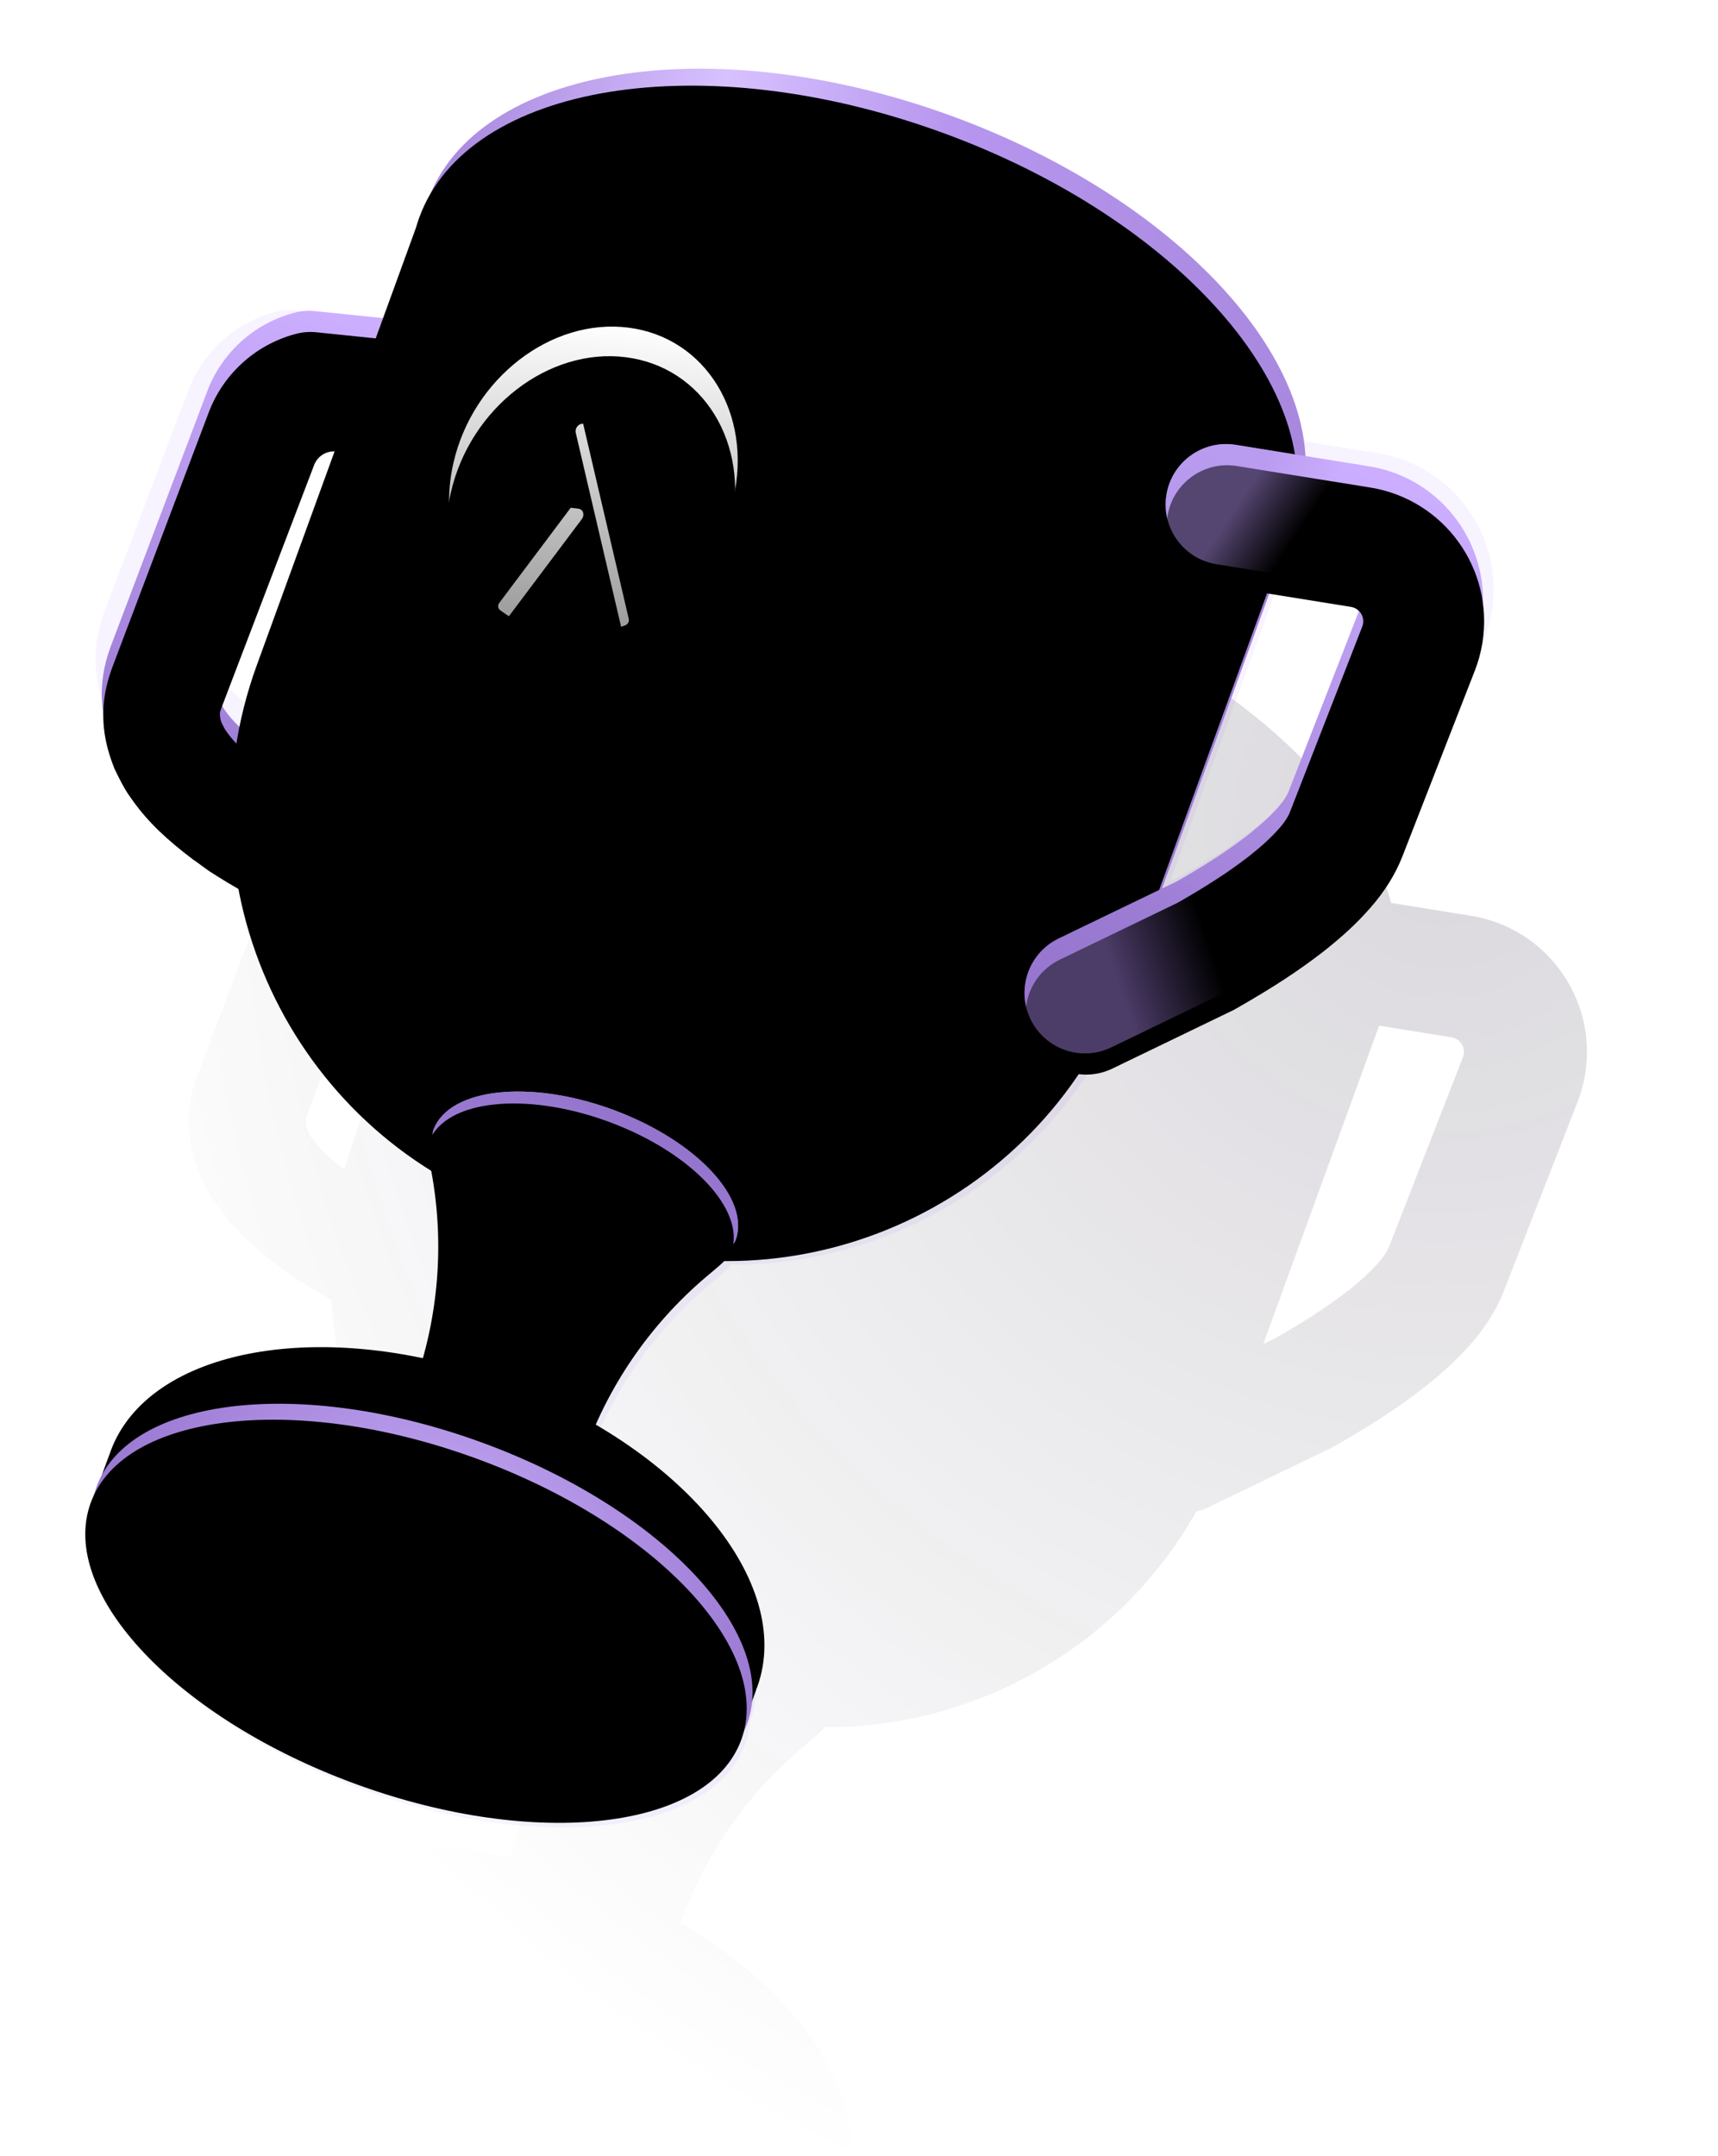 <svg xmlns="http://www.w3.org/2000/svg" xmlns:xlink="http://www.w3.org/1999/xlink" width="405" height="508" viewBox="0 0 405 508">
    <defs>
        <linearGradient id="prefix__b" x1="72.802%" x2="40.781%" y1="6.267%" y2="100%">
            <stop offset="0%" stop-color="#CCAEFF"/>
            <stop offset="100%" stop-color="#9474CC"/>
        </linearGradient>
        <linearGradient id="prefix__g" x1="14.583%" x2="84.236%" y1="39.614%" y2="59.331%">
            <stop offset="0%" stop-color="#AA8AE0"/>
            <stop offset="29.738%" stop-color="#D7C1FE"/>
            <stop offset="57.213%" stop-color="#B696EE"/>
            <stop offset="100%" stop-color="#AA8AE0"/>
        </linearGradient>
        <linearGradient id="prefix__i" x1="45.771%" x2="58.91%" y1="40.413%" y2="90.247%">
            <stop offset="0%" stop-color="#9373CC" stop-opacity="0"/>
            <stop offset="100%" stop-color="#9373CC"/>
        </linearGradient>
        <linearGradient id="prefix__m" x1="50%" x2="50%" y1="0%" y2="100%">
            <stop offset="0%" stop-color="#FFF"/>
            <stop offset="100%" stop-color="#FFF" stop-opacity=".6"/>
        </linearGradient>
        <linearGradient id="prefix__o" x1="6.987%" x2="109.199%" y1="39.614%" y2="39.614%">
            <stop offset="0%" stop-color="#AA8AE0"/>
            <stop offset="29.738%" stop-color="#D7C1FE"/>
            <stop offset="57.213%" stop-color="#B696EE"/>
            <stop offset="100%" stop-color="#AA8AE0"/>
        </linearGradient>
        <linearGradient id="prefix__q" x1="55.881%" x2="60.342%" y1="81.671%" y2=".041%">
            <stop offset=".011%" stop-color="#9373CC" stop-opacity="0"/>
            <stop offset="99.95%" stop-color="#9373CC"/>
        </linearGradient>
        <linearGradient id="prefix__s" x1="91.579%" x2="6.987%" y1="51.061%" y2="48.819%">
            <stop offset="0%" stop-color="#AA8AE0"/>
            <stop offset="29.738%" stop-color="#D7C1FE"/>
            <stop offset="57.213%" stop-color="#B696EE"/>
            <stop offset="100%" stop-color="#AA8AE0"/>
        </linearGradient>
        <linearGradient id="prefix__y" x1="74.031%" x2="40.284%" y1="6.267%" y2="100%">
            <stop offset="0%" stop-color="#CBAEFF"/>
            <stop offset="100%" stop-color="#9474CC"/>
        </linearGradient>
        <linearGradient id="prefix__B" x1="39.906%" x2="21.49%" y1="84.539%" y2="90.785%">
            <stop offset="0%" stop-color="#9877D0" stop-opacity="0"/>
            <stop offset="99.95%" stop-color="#9877D0"/>
        </linearGradient>
        <linearGradient id="prefix__D" x1="53.828%" x2="62.821%" y1="6.127%" y2="14.384%">
            <stop offset="0%" stop-color="#AA8BE2"/>
            <stop offset="100%" stop-color="#AB8BE2" stop-opacity="0"/>
        </linearGradient>
        <filter id="prefix__a" width="118.1%" height="114.6%" x="-9.1%" y="-7.3%" filterUnits="objectBoundingBox">
            <feGaussianBlur in="SourceGraphic" stdDeviation="10"/>
        </filter>
        <filter id="prefix__d" width="122.7%" height="117.6%" x="-11.3%" y="-8.8%" filterUnits="objectBoundingBox">
            <feGaussianBlur in="SourceAlpha" result="shadowBlurInner1" stdDeviation="5"/>
            <feOffset dy="14" in="shadowBlurInner1" result="shadowOffsetInner1"/>
            <feComposite in="shadowOffsetInner1" in2="SourceAlpha" k2="-1" k3="1" operator="arithmetic" result="shadowInnerInner1"/>
            <feColorMatrix in="shadowInnerInner1" result="shadowMatrixInner1" values="0 0 0 0 0.847 0 0 0 0 0.77 0 0 0 0 0.981 0 0 0 0.3 0"/>
            <feGaussianBlur in="SourceAlpha" result="shadowBlurInner2" stdDeviation="6.5"/>
            <feOffset dy="-9" in="shadowBlurInner2" result="shadowOffsetInner2"/>
            <feComposite in="shadowOffsetInner2" in2="SourceAlpha" k2="-1" k3="1" operator="arithmetic" result="shadowInnerInner2"/>
            <feColorMatrix in="shadowInnerInner2" result="shadowMatrixInner2" values="0 0 0 0 0.471 0 0 0 0 0.316 0 0 0 0 0.735 0 0 0 0.8 0"/>
            <feMerge>
                <feMergeNode in="shadowMatrixInner1"/>
                <feMergeNode in="shadowMatrixInner2"/>
            </feMerge>
        </filter>
        <filter id="prefix__f" width="123.6%" height="119%" x="-11.8%" y="-9.5%" filterUnits="objectBoundingBox">
            <feGaussianBlur in="SourceGraphic" stdDeviation="13"/>
        </filter>
        <filter id="prefix__j" width="101.6%" height="101.4%" x="-.8%" y="-.7%" filterUnits="objectBoundingBox">
            <feOffset dx="-2" dy="4" in="SourceAlpha" result="shadowOffsetInner1"/>
            <feComposite in="shadowOffsetInner1" in2="SourceAlpha" k2="-1" k3="1" operator="arithmetic" result="shadowInnerInner1"/>
            <feColorMatrix in="shadowInnerInner1" values="0 0 0 0 1 0 0 0 0 1 0 0 0 0 1 0 0 0 0.2 0"/>
        </filter>
        <filter id="prefix__k" width="291.8%" height="275.9%" x="-95.9%" y="-88%" filterUnits="objectBoundingBox">
            <feOffset dx="3" dy="2" in="SourceAlpha" result="shadowOffsetOuter1"/>
            <feGaussianBlur in="shadowOffsetOuter1" result="shadowBlurOuter1" stdDeviation="1"/>
            <feColorMatrix in="shadowBlurOuter1" result="shadowMatrixOuter1" values="0 0 0 0 0.545 0 0 0 0 0.471 0 0 0 0 0.682 0 0 0 0.542 0"/>
            <feOffset in="SourceAlpha" result="shadowOffsetOuter2"/>
            <feGaussianBlur in="shadowOffsetOuter2" result="shadowBlurOuter2" stdDeviation="21.5"/>
            <feColorMatrix in="shadowBlurOuter2" result="shadowMatrixOuter2" values="0 0 0 0 1 0 0 0 0 1 0 0 0 0 1 0 0 0 0.3 0"/>
            <feMerge>
                <feMergeNode in="shadowMatrixOuter1"/>
                <feMergeNode in="shadowMatrixOuter2"/>
            </feMerge>
        </filter>
        <filter id="prefix__n" width="248.7%" height="236.4%" x="-74.3%" y="-68.2%" filterUnits="objectBoundingBox">
            <feGaussianBlur in="SourceAlpha" result="shadowBlurInner1" stdDeviation="5"/>
            <feOffset dy="4" in="shadowBlurInner1" result="shadowOffsetInner1"/>
            <feComposite in="shadowOffsetInner1" in2="SourceAlpha" k2="-1" k3="1" operator="arithmetic" result="shadowInnerInner1"/>
            <feColorMatrix in="shadowInnerInner1" result="shadowMatrixInner1" values="0 0 0 0 1 0 0 0 0 1 0 0 0 0 1 0 0 0 0.4 0"/>
            <feGaussianBlur in="SourceAlpha" result="shadowBlurInner2" stdDeviation="4"/>
            <feOffset dy="3" in="shadowBlurInner2" result="shadowOffsetInner2"/>
            <feComposite in="shadowOffsetInner2" in2="SourceAlpha" k2="-1" k3="1" operator="arithmetic" result="shadowInnerInner2"/>
            <feColorMatrix in="shadowInnerInner2" result="shadowMatrixInner2" values="0 0 0 0 1 0 0 0 0 1 0 0 0 0 1 0 0 0 1 0"/>
            <feMerge>
                <feMergeNode in="shadowMatrixInner1"/>
                <feMergeNode in="shadowMatrixInner2"/>
            </feMerge>
        </filter>
        <filter id="prefix__r" width="109.2%" height="107.6%" x="-4.6%" y="-3.8%" filterUnits="objectBoundingBox">
            <feGaussianBlur in="SourceAlpha" result="shadowBlurInner1" stdDeviation="2"/>
            <feOffset dy="3" in="shadowBlurInner1" result="shadowOffsetInner1"/>
            <feComposite in="shadowOffsetInner1" in2="SourceAlpha" k2="-1" k3="1" operator="arithmetic" result="shadowInnerInner1"/>
            <feColorMatrix in="shadowInnerInner1" values="0 0 0 0 0.804 0 0 0 0 0.706 0 0 0 0 0.965 0 0 0 0.6 0"/>
        </filter>
        <filter id="prefix__u" width="104.9%" height="114.6%" x="-2.5%" y="-7.3%" filterUnits="objectBoundingBox">
            <feGaussianBlur in="SourceAlpha" result="shadowBlurInner1" stdDeviation="2"/>
            <feOffset dy="4" in="shadowBlurInner1" result="shadowOffsetInner1"/>
            <feComposite in="shadowOffsetInner1" in2="SourceAlpha" k2="-1" k3="1" operator="arithmetic" result="shadowInnerInner1"/>
            <feColorMatrix in="shadowInnerInner1" result="shadowMatrixInner1" values="0 0 0 0 1 0 0 0 0 1 0 0 0 0 1 0 0 0 0.6 0"/>
            <feGaussianBlur in="SourceAlpha" result="shadowBlurInner2" stdDeviation="1"/>
            <feOffset in="shadowBlurInner2" result="shadowOffsetInner2"/>
            <feComposite in="shadowOffsetInner2" in2="SourceAlpha" k2="-1" k3="1" operator="arithmetic" result="shadowInnerInner2"/>
            <feColorMatrix in="shadowInnerInner2" result="shadowMatrixInner2" values="0 0 0 0 1 0 0 0 0 1 0 0 0 0 1 0 0 0 0.3 0"/>
            <feMerge>
                <feMergeNode in="shadowMatrixInner1"/>
                <feMergeNode in="shadowMatrixInner2"/>
            </feMerge>
        </filter>
        <filter id="prefix__x" width="102.5%" height="104.9%" x="-1.2%" y="-2.4%" filterUnits="objectBoundingBox">
            <feOffset dy="4" in="SourceAlpha" result="shadowOffsetInner1"/>
            <feComposite in="shadowOffsetInner1" in2="SourceAlpha" k2="-1" k3="1" operator="arithmetic" result="shadowInnerInner1"/>
            <feColorMatrix in="shadowInnerInner1" values="0 0 0 0 0.773 0 0 0 0 0.659 0 0 0 0 0.969 0 0 0 0.5 0"/>
        </filter>
        <filter id="prefix__A" width="121.3%" height="116.9%" x="-10.6%" y="-8.5%" filterUnits="objectBoundingBox">
            <feGaussianBlur in="SourceAlpha" result="shadowBlurInner1" stdDeviation="5"/>
            <feOffset dy="14" in="shadowBlurInner1" result="shadowOffsetInner1"/>
            <feComposite in="shadowOffsetInner1" in2="SourceAlpha" k2="-1" k3="1" operator="arithmetic" result="shadowInnerInner1"/>
            <feColorMatrix in="shadowInnerInner1" result="shadowMatrixInner1" values="0 0 0 0 0.847 0 0 0 0 0.77 0 0 0 0 0.981 0 0 0 0.7 0"/>
            <feGaussianBlur in="SourceAlpha" result="shadowBlurInner2" stdDeviation="6.5"/>
            <feOffset dy="-9" in="shadowBlurInner2" result="shadowOffsetInner2"/>
            <feComposite in="shadowOffsetInner2" in2="SourceAlpha" k2="-1" k3="1" operator="arithmetic" result="shadowInnerInner2"/>
            <feColorMatrix in="shadowInnerInner2" result="shadowMatrixInner2" values="0 0 0 0 0.471 0 0 0 0 0.316 0 0 0 0 0.735 0 0 0 0.6 0"/>
            <feMerge>
                <feMergeNode in="shadowMatrixInner1"/>
                <feMergeNode in="shadowMatrixInner2"/>
            </feMerge>
        </filter>
        <path id="prefix__c" d="M15.251 139.35c.481-2.188 1.214-4.255 2.186-6.44L44.27 74.652C48.26 65.82 56.245 59.451 65.722 57.51l.445-.087c1.599-.303 3.238-.315 4.841-.035l40.907 7.125c3.005-.28 5.03.522 7.985 1.14l.554.12-6.04 25.756c-.295-.067-.598-.085-.898-.054l-.223.033-2.418.457-37.234-6.238c-2.22-.372-4.414.785-5.361 2.826l-25.82 55.628c-.237.543-.363.894-.398 1.026-.076.8-.035 1.5.122 2.096l.058.212.349.845c.08.192.147.346.21.485l.17.367c.05.1.082.163.098.191l.15.233.134.224c1.453 2.434 3.64 4.871 7.087 7.941l.507.447.567.456c.21.172.43.357.681.57l1.325 1.132c.138.115.237.196.311.254l.139.102.371.25.622.48c1.78 1.345 5.257 3.677 10.276 6.872l3.373 2.132-14.589 23.243-2.899-1.83c-5.697-3.615-9.792-6.35-12.438-8.322l-.467-.353-.112-.077c-.956-.67-1.704-1.276-2.875-2.279l-1.02-.87c-.116-.098-.204-.169-.283-.23l-.393-.3-.328-.286c-5.706-4.968-9.816-9.399-13.083-14.713l-.19-.315-.066-.102c-1.086-1.71-1.774-3.135-2.715-5.4l-.782-1.912-.172-.549c-1.661-5.293-2.2-10.388-1.148-15.877l.11-.55.09-.423z"/>
        <path id="prefix__h" d="M215.504 11.146c55.572 20.226 91.79 61.455 82.13 92.914l.127.047-38.99 107.125c-18.89 51.897-76.273 78.656-128.171 59.767l-16.915-6.157c-51.897-18.889-78.656-76.273-59.767-128.17L91.45 33.551c.226-.794.481-1.583.766-2.365 11.522-31.657 66.72-40.63 123.288-20.041z"/>
        <path id="prefix__l" d="M136.359 60.518c18.357.713 30.965 17.698 28.16 37.937-1.078 7.782-4.278 14.912-8.853 20.7l-.101.128c-.29.361-.793.446-1.124.19-.11-.084-.19-.2-.235-.334L141.689 80.99c-.703-2.145-2.496-3.543-4.65-3.627l-9.286-.36c-.233-.01-.47.043-.693.154-.764.379-1.172 1.33-.911 2.125l16.26 49.558.023.072c.194.588-.122 1.274-.72 1.561-4.844 2.33-10.125 3.543-15.508 3.334-5.291-.205-10.105-1.763-14.21-4.36-.539-.342-.672-1.078-.301-1.673l.04-.066 17.61-28.279.063-.11c.399-.747.24-1.65-.38-2.063-.19-.126-.41-.197-.642-.206l-9.286-.361-.208-.004c-2.085.001-4.147 1.231-5.393 3.232l-10.828 17.388c-.25.402-.758.556-1.134.344-.124-.07-.223-.174-.286-.302-.01-.02-.02-.038-.028-.057-3.021-6.13-4.271-13.528-3.178-21.42 2.805-20.238 19.96-36.066 38.316-35.352z"/>
        <path id="prefix__p" d="M120.55 242.542c20.656.168 37.301 8.612 37.301 19.008l-.005.11c-.085 1.01-1.004 2.995-2.756 5.952-8.898 15.017-13.591 32.15-13.589 49.605l.002 17.364H98.35l.008-17.336c.007-17.486-4.699-34.65-13.622-49.688-1.822-3.071-2.733-5.074-2.733-6.007l.005-.314c.335-10.356 17.181-18.697 37.916-18.697l.627.003z"/>
        <path id="prefix__t" d="M17.97 311.408v6.82H18c-.005.215-.03.431-.03.653 0 26.086 36.323 47.237 81.122 47.237 44.801 0 81.12-21.151 81.12-47.237 0-.222-.02-.438-.027-.654h.028v-6.819H17.97z"/>
        <path id="prefix__w" d="M9.217 362.17c0 22.587 36.54 40.899 81.608 40.899 45.07 0 81.607-18.312 81.607-40.899 0-22.584-36.537-40.896-81.607-40.896-45.068 0-81.608 18.312-81.608 40.896"/>
        <path id="prefix__z" d="M270.062 99.657c1.634-7.59 9.033-12.456 16.619-10.994l.308.063 31.14 6.702c17.241 3.711 28.21 20.697 24.5 37.938-.477 2.213-1.187 4.368-2.119 6.43l-19.33 42.792c-1.892 4.206-4.722 8.192-8.183 11.73l-.322.325c-3.033 3.11-6.412 5.906-10.507 8.846l-.814.578c-6.042 4.21-12.448 7.894-20.439 11.933l-1.323.665-29.329 12.316c-7.255 3.046-15.606-.366-18.652-7.62-3.005-7.157.273-15.378 7.324-18.525l.296-.128 28.435-11.941.356-.178c6.656-3.364 11.847-6.33 16.506-9.53l.46-.32.506-.358c2.705-1.94 4.794-3.648 6.473-5.322l.464-.468c1.33-1.322 2.301-2.667 2.772-3.713l19.34-42.815c.1-.222.177-.454.228-.692.386-1.795-.705-3.564-2.455-4.041l-.183-.045-31.14-6.702c-7.693-1.656-12.586-9.234-10.93-16.926z"/>
        <path id="prefix__C" d="M270.062 99.657c1.634-7.59 9.033-12.456 16.619-10.994l.308.063 31.14 6.702c17.241 3.711 28.21 20.697 24.5 37.938-.477 2.213-1.187 4.368-2.119 6.43l-19.33 42.792c-1.892 4.206-4.722 8.192-8.183 11.73l-.322.325c-3.033 3.11-6.412 5.906-10.507 8.846l-.814.578c-6.042 4.21-12.448 7.894-20.439 11.933l-1.323.665-29.329 12.316c-7.255 3.046-15.606-.366-18.652-7.62-3.005-7.157.273-15.378 7.324-18.525l.296-.128 28.435-11.941.356-.178c6.656-3.364 11.847-6.33 16.506-9.53l.46-.32.506-.358c2.705-1.94 4.794-3.648 6.473-5.322l.464-.468c1.33-1.322 2.301-2.667 2.772-3.713l19.34-42.815c.1-.222.177-.454.228-.692.386-1.795-.705-3.564-2.455-4.041l-.183-.045-31.14-6.702c-7.693-1.656-12.586-9.234-10.93-16.926z"/>
        <radialGradient id="prefix__e" cx="89.887%" cy="18.125%" r="99.913%" fx="89.887%" fy="18.125%" gradientTransform="scale(-1 -.808) rotate(-66.471 -.31 1.35)">
            <stop offset="0%" stop-color="#190B28"/>
            <stop offset="100%" stop-color="#190B28" stop-opacity="0"/>
        </radialGradient>
        <radialGradient id="prefix__v" cx="50%" cy="50%" r="99.772%" fx="50%" fy="50%" gradientTransform="matrix(-.501 0 0 -1 .75 1)">
            <stop offset="0%" stop-color="#CFB5FE"/>
            <stop offset="98.126%" stop-color="#9B7AD3"/>
        </radialGradient>
    </defs>
    <g fill="none" fill-rule="evenodd">
        <path fill="#D9C3FF" fill-opacity=".2" d="M215.644 16.064c43.69 15.903 75.42 44.787 82.295 71.699l18.83 3.032c17.72 2.853 29.773 19.531 26.92 37.253-.366 2.273-.973 4.501-1.81 6.647l-17.366 44.52c-1.7 4.376-4.364 8.578-7.692 12.358l-.31.347c-2.918 3.322-6.203 6.344-10.208 9.55l-.796.631c-5.916 4.601-12.23 8.686-20.137 13.216l-1.31.747-29.151 14.078c-.95.46-1.927.806-2.913 1.044-17.973 31.869-51.877 50.988-87.62 50.788-.735.924-2.103 2.207-4.102 3.846-13.497 11.068-23.768 25.564-29.736 41.967l-.132.364c29.06 16.916 45.513 42.014 38.254 61.959l.184-.52c-.163 1.852-.556 3.66-1.193 5.41l-.242.632c-8.295 20.685-48.503 25.15-90.432 9.889l-1.266-.467c-41.642-15.54-69.08-44.864-61.432-65.877.368-1.012.811-1.986 1.326-2.923l.374-1.02.025.01.096-.311.102-.313.278-.73c8.062-20.368 38.933-28.582 73.645-21.222l-.139.388c5.988-16.429 7.437-34.167 4.195-51.35-.124-.657-.23-1.267-.32-1.832-27.166-17.461-43.948-46.968-45.707-78.568-2.855-1.609-5.115-2.946-6.813-4.037l-.49-.319-.118-.07c-1-.601-1.789-1.154-3.027-2.072l-1.078-.798c-.123-.088-.216-.153-.299-.209l-.412-.272-.347-.262c-6.039-4.558-10.448-8.691-14.078-13.764l-.212-.301-.073-.098c-1.202-1.63-1.988-3.003-3.084-5.196l-.914-1.854-.21-.535c-2.027-5.165-2.92-10.21-2.252-15.759l.071-.557.06-.427c.326-2.217.913-4.33 1.73-6.578L36.312 76.21c3.365-9.088 10.886-16 20.204-18.596l.438-.119c1.574-.413 3.209-.539 4.827-.372l22.187 2.285 7.621-20.938c.227-.794.482-1.582.767-2.364 11.522-31.658 66.72-40.63 123.288-20.042zm79.47 100.617l-27.307 75.026 2.754-1.33.352-.199c6.586-3.773 11.703-7.064 16.267-10.565l.451-.349.495-.391c2.646-2.115 4.678-3.964 6.295-5.753l.447-.501c1.28-1.414 2.197-2.833 2.62-3.921l17.375-44.544c.09-.231.155-.471.195-.716.297-1.845-.906-3.585-2.71-3.977l-.19-.035-17.044-2.745zM61.231 88.398l-18.875 49.298c-.198.559-.3.917-.325 1.052-.02.803.07 1.498.269 2.082l.072.207.406.819c.094.185.172.335.243.469l.196.354c.056.096.094.157.112.184l.166.222.149.214c1.613 2.317 3.95 4.587 7.579 7.393.792-3.047 1.736-6.084 2.835-9.102L74.3 85.972l-7.919-.763c-2.238-.216-4.346 1.089-5.15 3.189z" filter="url(#prefix__a)" transform="translate(8 16)"/>
        <g transform="translate(8 16) rotate(-4 67.483 125.463)">
            <use fill="url(#prefix__b)" xlink:href="#prefix__c"/>
            <use fill="#000" filter="url(#prefix__d)" xlink:href="#prefix__c"/>
        </g>
        <path fill="url(#prefix__e)" d="M237.644 125.064c43.69 15.903 75.42 44.787 82.295 71.699l18.83 3.032c17.72 2.853 29.773 19.531 26.92 37.253-.366 2.273-.973 4.501-1.81 6.647l-17.366 44.52c-1.7 4.376-4.364 8.578-7.692 12.358l-.31.347c-2.918 3.322-6.203 6.344-10.208 9.55l-.796.631c-5.916 4.601-12.23 8.686-20.137 13.216l-1.31.747-29.151 14.078c-.95.46-1.927.806-2.913 1.044-17.973 31.869-51.877 50.988-87.62 50.788-.735.924-2.103 2.207-4.102 3.846-13.497 11.068-23.768 25.564-29.736 41.967l-.132.364c29.06 16.916 45.513 42.014 38.254 61.959l.184-.52c-.163 1.852-.556 3.66-1.193 5.41l-.242.632c-8.295 20.685-48.503 25.15-90.432 9.889l-1.266-.467c-41.642-15.54-69.08-44.864-61.432-65.877.368-1.012.811-1.986 1.326-2.923l.374-1.02.025.01.096-.311.102-.313.278-.73c8.062-20.368 38.933-28.582 73.645-21.222l-.139.388c5.988-16.429 7.437-34.167 4.195-51.35-.124-.657-.23-1.267-.32-1.832-27.166-17.461-43.948-46.968-45.707-78.568-2.855-1.609-5.115-2.946-6.813-4.037l-.49-.319-.118-.07c-1-.601-1.789-1.154-3.027-2.072l-1.078-.798c-.123-.088-.216-.153-.299-.209l-.412-.272-.347-.262c-6.039-4.558-10.448-8.691-14.078-13.764l-.212-.301-.073-.098c-1.202-1.63-1.988-3.003-3.084-5.196l-.914-1.854-.21-.535c-2.027-5.165-2.92-10.21-2.252-15.759l.071-.557.06-.427c.326-2.217.913-4.33 1.73-6.578l19.704-51.988c3.365-9.088 10.886-16 20.204-18.596l.438-.119c1.574-.413 3.209-.539 4.827-.372l22.187 2.285 7.621-20.938c.227-.794.482-1.582.767-2.364 11.522-31.658 66.72-40.63 123.288-20.042zm79.47 100.617l-27.307 75.026 2.754-1.33.352-.199c6.586-3.773 11.703-7.064 16.267-10.565l.451-.349.495-.391c2.646-2.115 4.678-3.964 6.295-5.753l.447-.501c1.28-1.414 2.197-2.833 2.62-3.921l17.375-44.544c.09-.231.155-.471.195-.716.297-1.845-.906-3.585-2.71-3.976l-.19-.036-17.044-2.745zM83.231 197.398l-18.875 49.298c-.198.559-.3.917-.325 1.052-.02.803.07 1.498.269 2.082l.072.207.406.819c.094.185.172.335.243.469l.196.354c.056.096.094.157.112.184l.166.222.149.214c1.613 2.317 3.95 4.587 7.579 7.393.792-3.047 1.736-6.084 2.835-9.102L96.3 194.972l-7.919-.763c-2.238-.216-4.346 1.089-5.15 3.189z" filter="url(#prefix__f)" opacity=".403" transform="translate(8 16)"/>
        <g transform="translate(8 16) translate(.61 .103)">
            <use fill="url(#prefix__g)" xlink:href="#prefix__h"/>
            <use fill="url(#prefix__i)" fill-opacity=".9" xlink:href="#prefix__h"/>
            <use fill="#000" filter="url(#prefix__j)" xlink:href="#prefix__h"/>
            <g transform="rotate(5 131.281 97.162)">
                <use fill="#000" filter="url(#prefix__k)" xlink:href="#prefix__l"/>
                <use fill="url(#prefix__m)" xlink:href="#prefix__l"/>
                <use fill="#000" filter="url(#prefix__n)" xlink:href="#prefix__l"/>
            </g>
            <g transform="rotate(20 119.926 288.56)">
                <use fill="url(#prefix__o)" xlink:href="#prefix__p"/>
                <use fill="url(#prefix__q)" xlink:href="#prefix__p"/>
                <use fill="#000" filter="url(#prefix__r)" xlink:href="#prefix__p"/>
            </g>
            <g transform="rotate(-160 99.092 338.763)">
                <use fill="url(#prefix__s)" xlink:href="#prefix__t"/>
                <use fill="#000" filter="url(#prefix__u)" xlink:href="#prefix__t"/>
            </g>
            <g transform="rotate(20 90.825 362.171)">
                <use fill="url(#prefix__v)" xlink:href="#prefix__w"/>
                <use fill="#000" filter="url(#prefix__x)" xlink:href="#prefix__w"/>
            </g>
        </g>
        <g transform="translate(8 16) rotate(-3 286.923 159.25)">
            <use fill="url(#prefix__y)" xlink:href="#prefix__z"/>
            <use fill="#000" filter="url(#prefix__A)" xlink:href="#prefix__z"/>
        </g>
        <g opacity=".5" transform="translate(8 16) rotate(-3 286.923 159.25)">
            <use fill="url(#prefix__B)" xlink:href="#prefix__C"/>
            <use fill="url(#prefix__D)" xlink:href="#prefix__C"/>
        </g>
    </g>
</svg>

